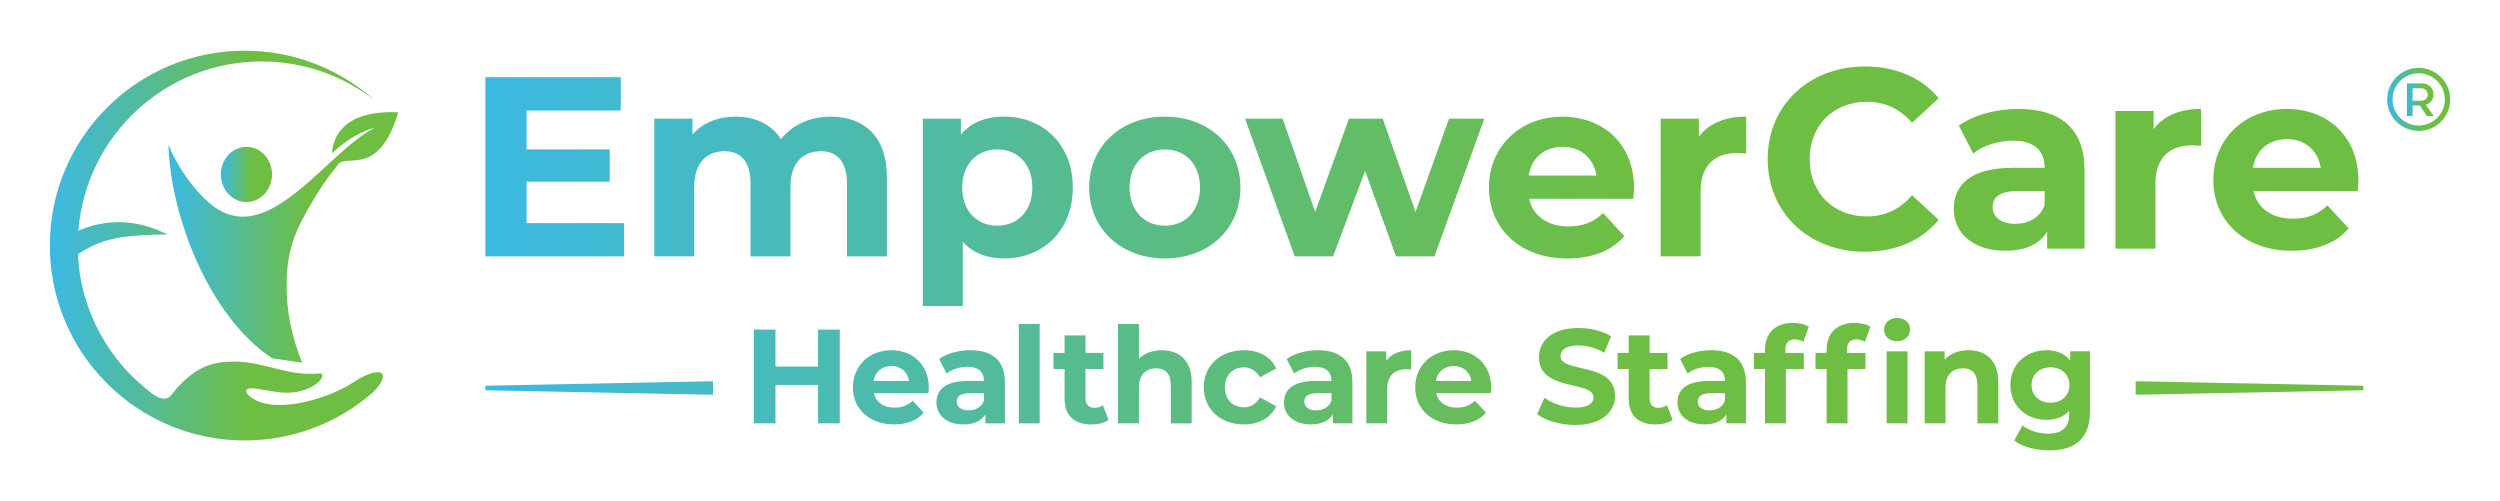 <?xml version="1.0" encoding="utf-8"?>
<!-- Generator: Adobe Illustrator 26.3.0, SVG Export Plug-In . SVG Version: 6.00 Build 0)  -->
<svg version="1.1" id="Layer_1" xmlns="http://www.w3.org/2000/svg" xmlns:xlink="http://www.w3.org/1999/xlink" x="0px" y="0px"
	 viewBox="0 0 800 160.36" style="enable-background:new 0 0 800 160.36;" xml:space="preserve">
<style type="text/css">
	.st0{fill-rule:evenodd;clip-rule:evenodd;fill:url(#SVGID_1_);}
	.st1{fill-rule:evenodd;clip-rule:evenodd;fill:url(#SVGID_00000043446984130310687310000006323623018367894946_);}
	.st2{fill-rule:evenodd;clip-rule:evenodd;fill:url(#SVGID_00000118399316926262783190000004394544747363571092_);}
	.st3{fill-rule:evenodd;clip-rule:evenodd;fill:url(#SVGID_00000020372150759277145900000007954301077859697060_);}
	.st4{fill-rule:evenodd;clip-rule:evenodd;fill:url(#SVGID_00000158011831730203494950000018109425890320301239_);}
	.st5{fill-rule:evenodd;clip-rule:evenodd;fill:url(#SVGID_00000084516896578119349850000017448443140352019117_);}
	.st6{fill-rule:evenodd;clip-rule:evenodd;fill:url(#SVGID_00000004506936014377278710000004733559470822578087_);}
</style>
<g>
	<g>
		<linearGradient id="SVGID_1_" gradientUnits="userSpaceOnUse" x1="15.932" y1="78.586" x2="122.518" y2="78.586">
			<stop  offset="0" style="stop-color:#3BB9E3"/>
			<stop  offset="0.6" style="stop-color:#6EBE44"/>
		</linearGradient>
		<path class="st0" d="M78.3,16.22c15.99,0,30.57,6.02,41.61,15.91c-9.98-7.81-22.55-12.47-36.19-12.47
			c-30.9,0-56.23,23.84-58.65,54.16c8.72-3.77,18.42-3.86,28.52,1.19c-11.94,0.31-19.73,0.33-28.65,6.34
			c0.85,18.42,10.15,34.62,24.1,44.83c2.04,1.44,4,2.08,5.71,0.36c1.21-1.68,2.58-3.24,4.12-4.65c5.05-4.63,9.52-6.27,16.42-6.19
			c9.57,0.11,16.85,4.78,26.74,3.82c2.86-0.54,0.51,4.72-7.77,6c-5.2,0.8-12.49-1.8-14.6-1.16c-1.72,0.52-0.7,1.83,1.01,3.01
			c7.64,5.27,24.48,0.17,32.12-4.86c9.67-6.35,12.59-2.99,6.76,2.82c0.13-0.1,0.25-0.2,0.38-0.29
			c-11.43,10.24-26.17,15.91-41.61,15.91c-34.44,0-62.37-27.92-62.37-62.37C15.93,44.14,43.86,16.22,78.3,16.22z"/>
		
			<linearGradient id="SVGID_00000129198402526725555390000010594736925811720082_" gradientUnits="userSpaceOnUse" x1="53.897" y1="75.987" x2="127.452" y2="75.987">
			<stop  offset="0" style="stop-color:#3BB9E3"/>
			<stop  offset="0.6" style="stop-color:#6EBE44"/>
		</linearGradient>
		<path style="fill-rule:evenodd;clip-rule:evenodd;fill:url(#SVGID_00000129198402526725555390000010594736925811720082_);" d="
			M53.9,46.35c2.22,5.62,7.52,14.21,13.86,19.24c9.67,7.66,19.3,2.4,28.69-5.38c4.65-3.85,8.79-7.96,13.26-11.91
			c3.28-2.89,6.89-5.67,10.23-7.47c0,0-7.29,1.8-13.65,8.26c0,0-0.66-14.21,21.16-13.15c-5.93,19.92-15.51,13.82-18.82,16.21
			c-4.66,5.55-8.74,11.93-12.34,18.98c-3.1,5.99-4.6,12.51-4.53,19.55c-0.23,8.75,1.65,17.18,4.93,25.39l-9.57-1.4
			C66.81,101.28,54.52,68.95,53.9,46.35z"/>
		
			<linearGradient id="SVGID_00000060025405419018655320000016045716394426341252_" gradientUnits="userSpaceOnUse" x1="70.671" y1="55.823" x2="87.046" y2="55.823">
			<stop  offset="0" style="stop-color:#3BB9E3"/>
			<stop  offset="0.6" style="stop-color:#6EBE44"/>
		</linearGradient>
		<path style="fill-rule:evenodd;clip-rule:evenodd;fill:url(#SVGID_00000060025405419018655320000016045716394426341252_);" d="
			M78.86,46.99c-4.52,0-8.19,3.95-8.19,8.82c0,4.88,3.67,8.84,8.19,8.84c4.52,0,8.19-3.96,8.19-8.84
			C87.05,50.94,83.38,46.99,78.86,46.99z"/>
	</g>
	
		<linearGradient id="SVGID_00000042007539694754213470000006921154885704311466_" gradientUnits="userSpaceOnUse" x1="770.224" y1="31.923" x2="778.82" y2="31.923">
		<stop  offset="0" style="stop-color:#3BB9E3"/>
		<stop  offset="0.6" style="stop-color:#6EBE44"/>
	</linearGradient>
	<path style="fill-rule:evenodd;clip-rule:evenodd;fill:url(#SVGID_00000042007539694754213470000006921154885704311466_);" d="
		M775.12,26.68c1.04,0,1.91,0.33,2.58,0.99c0.68,0.66,1.02,1.49,1.02,2.51c0,0.83-0.22,1.55-0.67,2.13c-0.44,0.6-1.04,0.99-1.79,1.2
		l2.55,3.65h-2.18l-2.27-3.41h-2.33v3.41h-1.81V26.68H775.12L775.12,26.68z M772.04,32.23h2.64c0.66,0,1.19-0.18,1.59-0.54
		c0.41-0.35,0.6-0.83,0.6-1.42c0-0.59-0.2-1.07-0.59-1.45c-0.39-0.38-0.89-0.57-1.51-0.57h-2.74V32.23z"/>
	
		<linearGradient id="SVGID_00000039812201899566048220000000810172929740520359_" gradientUnits="userSpaceOnUse" x1="763.886" y1="31.815" x2="784.067" y2="31.815">
		<stop  offset="0" style="stop-color:#3BB9E3"/>
		<stop  offset="0.6" style="stop-color:#6EBE44"/>
	</linearGradient>
	<path style="fill-rule:evenodd;clip-rule:evenodd;fill:url(#SVGID_00000039812201899566048220000000810172929740520359_);" d="
		M773.98,21.72c5.57,0,10.09,4.52,10.09,10.09c0,5.57-4.52,10.09-10.09,10.09c-5.57,0-10.09-4.52-10.09-10.09
		C763.89,26.24,768.41,21.72,773.98,21.72L773.98,21.72z M773.98,23.45c-4.62,0-8.36,3.75-8.36,8.37c0,4.61,3.74,8.35,8.36,8.35
		c4.62,0,8.37-3.74,8.37-8.35C782.34,27.19,778.6,23.45,773.98,23.45z"/>
	
		<linearGradient id="SVGID_00000158009503621881307120000014792111644157598389_" gradientUnits="userSpaceOnUse" x1="155.325" y1="59.599" x2="754.689" y2="59.599">
		<stop  offset="0" style="stop-color:#3BB9E3"/>
		<stop  offset="0.6" style="stop-color:#6EBE44"/>
	</linearGradient>
	<path style="fill-rule:evenodd;clip-rule:evenodd;fill:url(#SVGID_00000158009503621881307120000014792111644157598389_);" d="
		M168.51,71.4V58.13h26.61V47.81h-26.61V35.36h30.14V24.71h-43.33v57.33h44.39V71.4H168.51L168.51,71.4z M265.81,37.32
		c-6.63,0-12.37,2.7-15.89,7.21c-3.11-4.83-8.36-7.21-14.5-7.21c-5.65,0-10.56,1.96-13.84,5.73v-5.08h-12.21v44.06h12.78V59.94
		c0-7.87,4.01-11.55,9.66-11.55c5.32,0,8.35,3.28,8.35,10.4v23.26h12.78V59.94c0-7.87,4.01-11.55,9.75-11.55
		c5.16,0,8.35,3.28,8.35,10.4v23.26h12.77V56.81C283.83,43.39,276.3,37.32,265.81,37.32L265.81,37.32z M321.34,37.32
		c-5.9,0-10.65,1.88-13.84,5.73v-5.08h-12.2v59.96h12.78V77.38c3.28,3.6,7.78,5.32,13.27,5.32c12.37,0,21.95-8.85,21.95-22.69
		C343.3,46.17,333.71,37.32,321.34,37.32L321.34,37.32z M319.13,72.22c-6.39,0-11.22-4.59-11.22-12.2c0-7.62,4.83-12.21,11.22-12.21
		c6.39,0,11.22,4.59,11.22,12.21C330.35,67.62,325.52,72.22,319.13,72.22L319.13,72.22z M372.78,82.7c14,0,24.16-9.42,24.16-22.69
		c0-13.27-10.16-22.69-24.16-22.69c-14,0-24.25,9.42-24.25,22.69C348.53,73.28,358.77,82.7,372.78,82.7L372.78,82.7z M372.78,72.22
		c-6.39,0-11.31-4.59-11.31-12.2c0-7.62,4.91-12.21,11.31-12.21c6.39,0,11.22,4.59,11.22,12.21C384,67.62,379.17,72.22,372.78,72.22
		L372.78,72.22z M463.69,37.98l-10.72,29.82l-10.49-29.82h-10.81l-10.81,29.82l-10.4-29.82h-12.04l15.89,44.06h12.28l10.24-27.35
		l9.91,27.35h12.28l15.97-44.06H463.69L463.69,37.98z M522.9,60.18c0-14.17-9.99-22.85-22.93-22.85c-13.43,0-23.5,9.5-23.5,22.69
		c0,13.11,9.91,22.69,25.14,22.69c7.94,0,14.09-2.46,18.18-7.13l-6.8-7.38c-3.03,2.87-6.38,4.26-11.06,4.26
		c-6.72,0-11.38-3.36-12.61-8.84h33.33C522.74,62.55,522.9,61.16,522.9,60.18L522.9,60.18z M500.06,46.98
		c5.73,0,9.91,3.61,10.81,9.18h-21.7C490.06,50.51,494.24,46.98,500.06,46.98L500.06,46.98z M543.63,43.79v-5.82h-12.21v44.06h12.78
		v-20.8c0-8.43,4.67-12.28,11.71-12.28c0.99,0,1.8,0.08,2.87,0.16V37.32C551.98,37.32,546.74,39.54,543.63,43.79L543.63,43.79z
		 M596.7,80.56c9.99,0,18.27-3.6,23.67-10.23l-8.51-7.87c-3.85,4.5-8.68,6.8-14.42,6.8c-10.72,0-18.35-7.53-18.35-18.34
		c0-10.82,7.62-18.35,18.35-18.35c5.74,0,10.57,2.3,14.42,6.72l8.51-7.86c-5.4-6.55-13.67-10.16-23.58-10.16
		c-17.86,0-31.13,12.37-31.13,29.65C565.66,68.19,578.93,80.56,596.7,80.56L596.7,80.56z M645.84,34.86c-7.04,0-14.17,1.88-19,5.33
		l4.59,8.93c3.19-2.55,8.02-4.1,12.69-4.1c6.89,0,10.16,3.2,10.16,8.68h-10.16c-13.43,0-18.92,5.4-18.92,13.19
		c0,7.62,6.14,13.35,16.46,13.35c6.47,0,11.06-2.13,13.43-6.15v5.49h11.96V54.43C667.06,41.08,659.28,34.86,645.84,34.86
		L645.84,34.86z M644.86,71.63c-4.5,0-7.21-2.13-7.21-5.33c0-2.95,1.89-5.16,7.87-5.16h8.76v4.51
		C652.81,69.67,649.12,71.63,644.86,71.63L644.86,71.63z M689.17,41.33v-5.81h-12.21v44.06h12.78v-20.8
		c0-8.43,4.67-12.28,11.71-12.28c0.99,0,1.8,0.08,2.87,0.16V34.86C697.52,34.86,692.28,37.07,689.17,41.33L689.17,41.33z
		 M754.69,57.71c0-14.17-9.99-22.85-22.93-22.85c-13.43,0-23.5,9.5-23.5,22.69c0,13.11,9.91,22.69,25.14,22.69
		c7.94,0,14.09-2.46,18.19-7.13l-6.8-7.38c-3.03,2.87-6.39,4.26-11.06,4.26c-6.72,0-11.38-3.36-12.62-8.84h33.34
		C754.53,60.09,754.69,58.69,754.69,57.71L754.69,57.71z M731.84,44.52c5.74,0,9.91,3.6,10.82,9.18h-21.7
		C721.84,48.04,726.02,44.52,731.84,44.52z"/>
	
		<linearGradient id="SVGID_00000052818378995251019120000005199406579432456069_" gradientUnits="userSpaceOnUse" x1="155.325" y1="122.942" x2="756.249" y2="122.942">
		<stop  offset="0" style="stop-color:#3BB9E3"/>
		<stop  offset="0.6" style="stop-color:#6EBE44"/>
	</linearGradient>
	<path style="fill-rule:evenodd;clip-rule:evenodd;fill:url(#SVGID_00000052818378995251019120000005199406579432456069_);" d="
		M261.78,105.47v11.83h-13.63v-11.83h-6.94v30h6.94v-12.3h13.63v12.3h6.95v-30H261.78L261.78,105.47z M297.22,124.03
		c0-7.42-5.23-11.96-12-11.96c-7.03,0-12.3,4.98-12.3,11.87c0,6.86,5.19,11.87,13.16,11.87c4.16,0,7.37-1.29,9.52-3.73l-3.56-3.85
		c-1.59,1.49-3.34,2.22-5.79,2.22c-3.52,0-5.96-1.75-6.6-4.63h17.45C297.13,125.27,297.22,124.55,297.22,124.03L297.22,124.03z
		 M285.26,117.13c3,0,5.19,1.89,5.65,4.8h-11.36C280.03,118.97,282.22,117.13,285.26,117.13L285.26,117.13z M310.46,112.07
		c-3.69,0-7.41,0.99-9.94,2.79l2.4,4.67c1.67-1.33,4.2-2.15,6.64-2.15c3.6,0,5.31,1.67,5.31,4.54h-5.31c-7.03,0-9.9,2.83-9.9,6.9
		c0,3.99,3.22,6.99,8.62,6.99c3.39,0,5.78-1.12,7.03-3.22v2.87h6.26v-13.16C321.56,115.33,317.49,112.07,310.46,112.07
		L310.46,112.07z M309.94,131.32c-2.36,0-3.77-1.12-3.77-2.79c0-1.54,0.99-2.7,4.12-2.7h4.59v2.36
		C314.1,130.29,312.17,131.32,309.94,131.32L309.94,131.32z M326.01,135.47h6.69v-31.8h-6.69V135.47L326.01,135.47z M352.93,129.65
		c-0.73,0.55-1.72,0.86-2.7,0.86c-1.8,0-2.87-1.07-2.87-3.04v-9.39h5.74v-5.14h-5.74v-5.61h-6.69v5.61h-3.55v5.14h3.55v9.47
		c0,5.49,3.17,8.28,8.62,8.28c2.06,0,4.07-0.48,5.44-1.46L352.93,129.65L352.93,129.65z M371.78,112.07c-2.96,0-5.53,0.94-7.33,2.74
		v-11.14h-6.69v31.8h6.69v-11.39c0-4.25,2.31-6.22,5.53-6.22c2.96,0,4.67,1.71,4.67,5.45v12.17h6.69v-13.2
		C381.34,115.25,377.23,112.07,371.78,112.07L371.78,112.07z M398.05,135.82c4.84,0,8.66-2.15,10.33-5.83l-5.19-2.83
		c-1.24,2.23-3.08,3.17-5.19,3.17c-3.39,0-6.04-2.36-6.04-6.39c0-4.03,2.66-6.39,6.04-6.39c2.1,0,3.94,0.99,5.19,3.17l5.19-2.78
		c-1.67-3.77-5.49-5.87-10.33-5.87c-7.5,0-12.85,4.93-12.85,11.87C385.2,130.89,390.55,135.82,398.05,135.82L398.05,135.82z
		 M421.67,112.07c-3.69,0-7.42,0.99-9.95,2.79l2.4,4.67c1.67-1.33,4.2-2.15,6.65-2.15c3.6,0,5.31,1.67,5.31,4.54h-5.31
		c-7.03,0-9.9,2.83-9.9,6.9c0,3.99,3.22,6.99,8.62,6.99c3.39,0,5.78-1.12,7.03-3.22v2.87h6.25v-13.16
		C432.76,115.33,428.7,112.07,421.67,112.07L421.67,112.07z M421.15,131.32c-2.36,0-3.77-1.12-3.77-2.79c0-1.54,0.99-2.7,4.12-2.7
		h4.58v2.36C425.31,130.29,423.38,131.32,421.15,131.32L421.15,131.32z M443.6,115.46v-3.04h-6.38v23.05h6.68v-10.89
		c0-4.41,2.45-6.43,6.13-6.43c0.52,0,0.95,0.05,1.5,0.08v-6.17C447.98,112.07,445.23,113.23,443.6,115.46L443.6,115.46z
		 M477.16,124.03c0-7.42-5.23-11.96-12-11.96c-7.03,0-12.3,4.98-12.3,11.87c0,6.86,5.19,11.87,13.16,11.87
		c4.16,0,7.38-1.29,9.52-3.73l-3.56-3.85c-1.59,1.49-3.34,2.22-5.79,2.22c-3.51,0-5.95-1.75-6.6-4.63h17.44
		C477.07,125.27,477.16,124.55,477.16,124.03L477.16,124.03z M465.2,117.13c3,0,5.19,1.89,5.66,4.8H459.5
		C459.97,118.97,462.16,117.13,465.2,117.13L465.2,117.13z M504.08,135.99c8.57,0,12.73-4.29,12.73-9.3
		c0-11.01-17.44-7.19-17.44-12.73c0-1.9,1.59-3.43,5.7-3.43c2.66,0,5.53,0.77,8.32,2.36l2.14-5.27c-2.79-1.76-6.65-2.66-10.42-2.66
		c-8.52,0-12.64,4.24-12.64,9.35c0,11.15,17.45,7.29,17.45,12.9c0,1.83-1.67,3.21-5.79,3.21c-3.6,0-7.37-1.29-9.9-3.12l-2.36,5.22
		C494.52,134.57,499.32,135.99,504.08,135.99L504.08,135.99z M533.44,129.65c-0.73,0.55-1.72,0.86-2.7,0.86
		c-1.8,0-2.87-1.07-2.87-3.04v-9.39h5.74v-5.14h-5.74v-5.61h-6.69v5.61h-3.55v5.14h3.55v9.47c0,5.49,3.17,8.28,8.62,8.28
		c2.06,0,4.07-0.48,5.44-1.46L533.44,129.65L533.44,129.65z M547.58,112.07c-3.69,0-7.42,0.99-9.95,2.79l2.4,4.67
		c1.67-1.33,4.2-2.15,6.65-2.15c3.6,0,5.31,1.67,5.31,4.54h-5.31c-7.03,0-9.9,2.83-9.9,6.9c0,3.99,3.22,6.99,8.62,6.99
		c3.39,0,5.78-1.12,7.03-3.22v2.87h6.26v-13.16C558.68,115.33,554.6,112.07,547.58,112.07L547.58,112.07z M547.06,131.32
		c-2.36,0-3.77-1.12-3.77-2.79c0-1.54,0.99-2.7,4.12-2.7h4.58v2.36C551.22,130.29,549.29,131.32,547.06,131.32L547.06,131.32z
		 M571.31,111.94c0-2.27,1.07-3.34,3.05-3.34c1.02,0,1.96,0.3,2.69,0.82l1.76-4.84c-1.24-0.86-3.21-1.25-5.1-1.25
		c-5.74,0-8.92,3.39-8.92,8.58v1.02h-3.56v5.14h3.56v17.4h6.69v-17.4h5.74v-5.14h-5.91V111.94L571.31,111.94z M607.06,109.2
		c2.49,0,4.16-1.63,4.16-3.86c0-2.06-1.67-3.6-4.16-3.6c-2.49,0-4.16,1.62-4.16,3.73C602.9,107.57,604.57,109.2,607.06,109.2
		L607.06,109.2z M594.08,108.6c1.02,0,1.96,0.3,2.7,0.82l1.76-4.84c-1.24-0.86-3.21-1.25-5.1-1.25c-5.74,0-8.92,3.39-8.92,8.58v1.02
		h-3.56v5.14h3.56v17.4h6.68v-17.4h5.74v-5.14h-5.91v-0.98C591.03,109.67,592.1,108.6,594.08,108.6L594.08,108.6z M603.72,135.47
		h6.68v-23.05h-6.68V135.47L603.72,135.47z M629.9,112.07c-3.13,0-5.83,1.07-7.62,3.04v-2.69h-6.39v23.05h6.68v-11.39
		c0-4.25,2.32-6.22,5.53-6.22c2.96,0,4.67,1.71,4.67,5.45v12.17h6.69v-13.2C639.46,115.25,635.34,112.07,629.9,112.07L629.9,112.07z
		 M662.47,112.42v2.95c-1.75-2.23-4.41-3.3-7.62-3.3c-6.39,0-11.53,4.41-11.53,11.14s5.14,11.15,11.53,11.15
		c3,0,5.53-0.95,7.28-2.88v0.99c0,4.16-2.06,6.3-6.78,6.3c-2.96,0-6.17-1.03-8.14-2.62l-2.66,4.8c2.7,2.1,6.94,3.17,11.31,3.17
		c8.32,0,12.94-3.95,12.94-12.52v-19.2H662.47L662.47,112.42z M656.17,128.87c-3.51,0-6.08-2.27-6.08-5.66
		c0-3.39,2.57-5.66,6.08-5.66c3.51,0,6.04,2.27,6.04,5.66C662.21,126.6,659.68,128.87,656.17,128.87L656.17,128.87z M228.16,121.99
		l-72.84,1.44v1.46l72.84,1.44V121.99L228.16,121.99z M683.41,121.99l72.84,1.44v1.46l-72.84,1.44V121.99z"/>
</g>
</svg>
